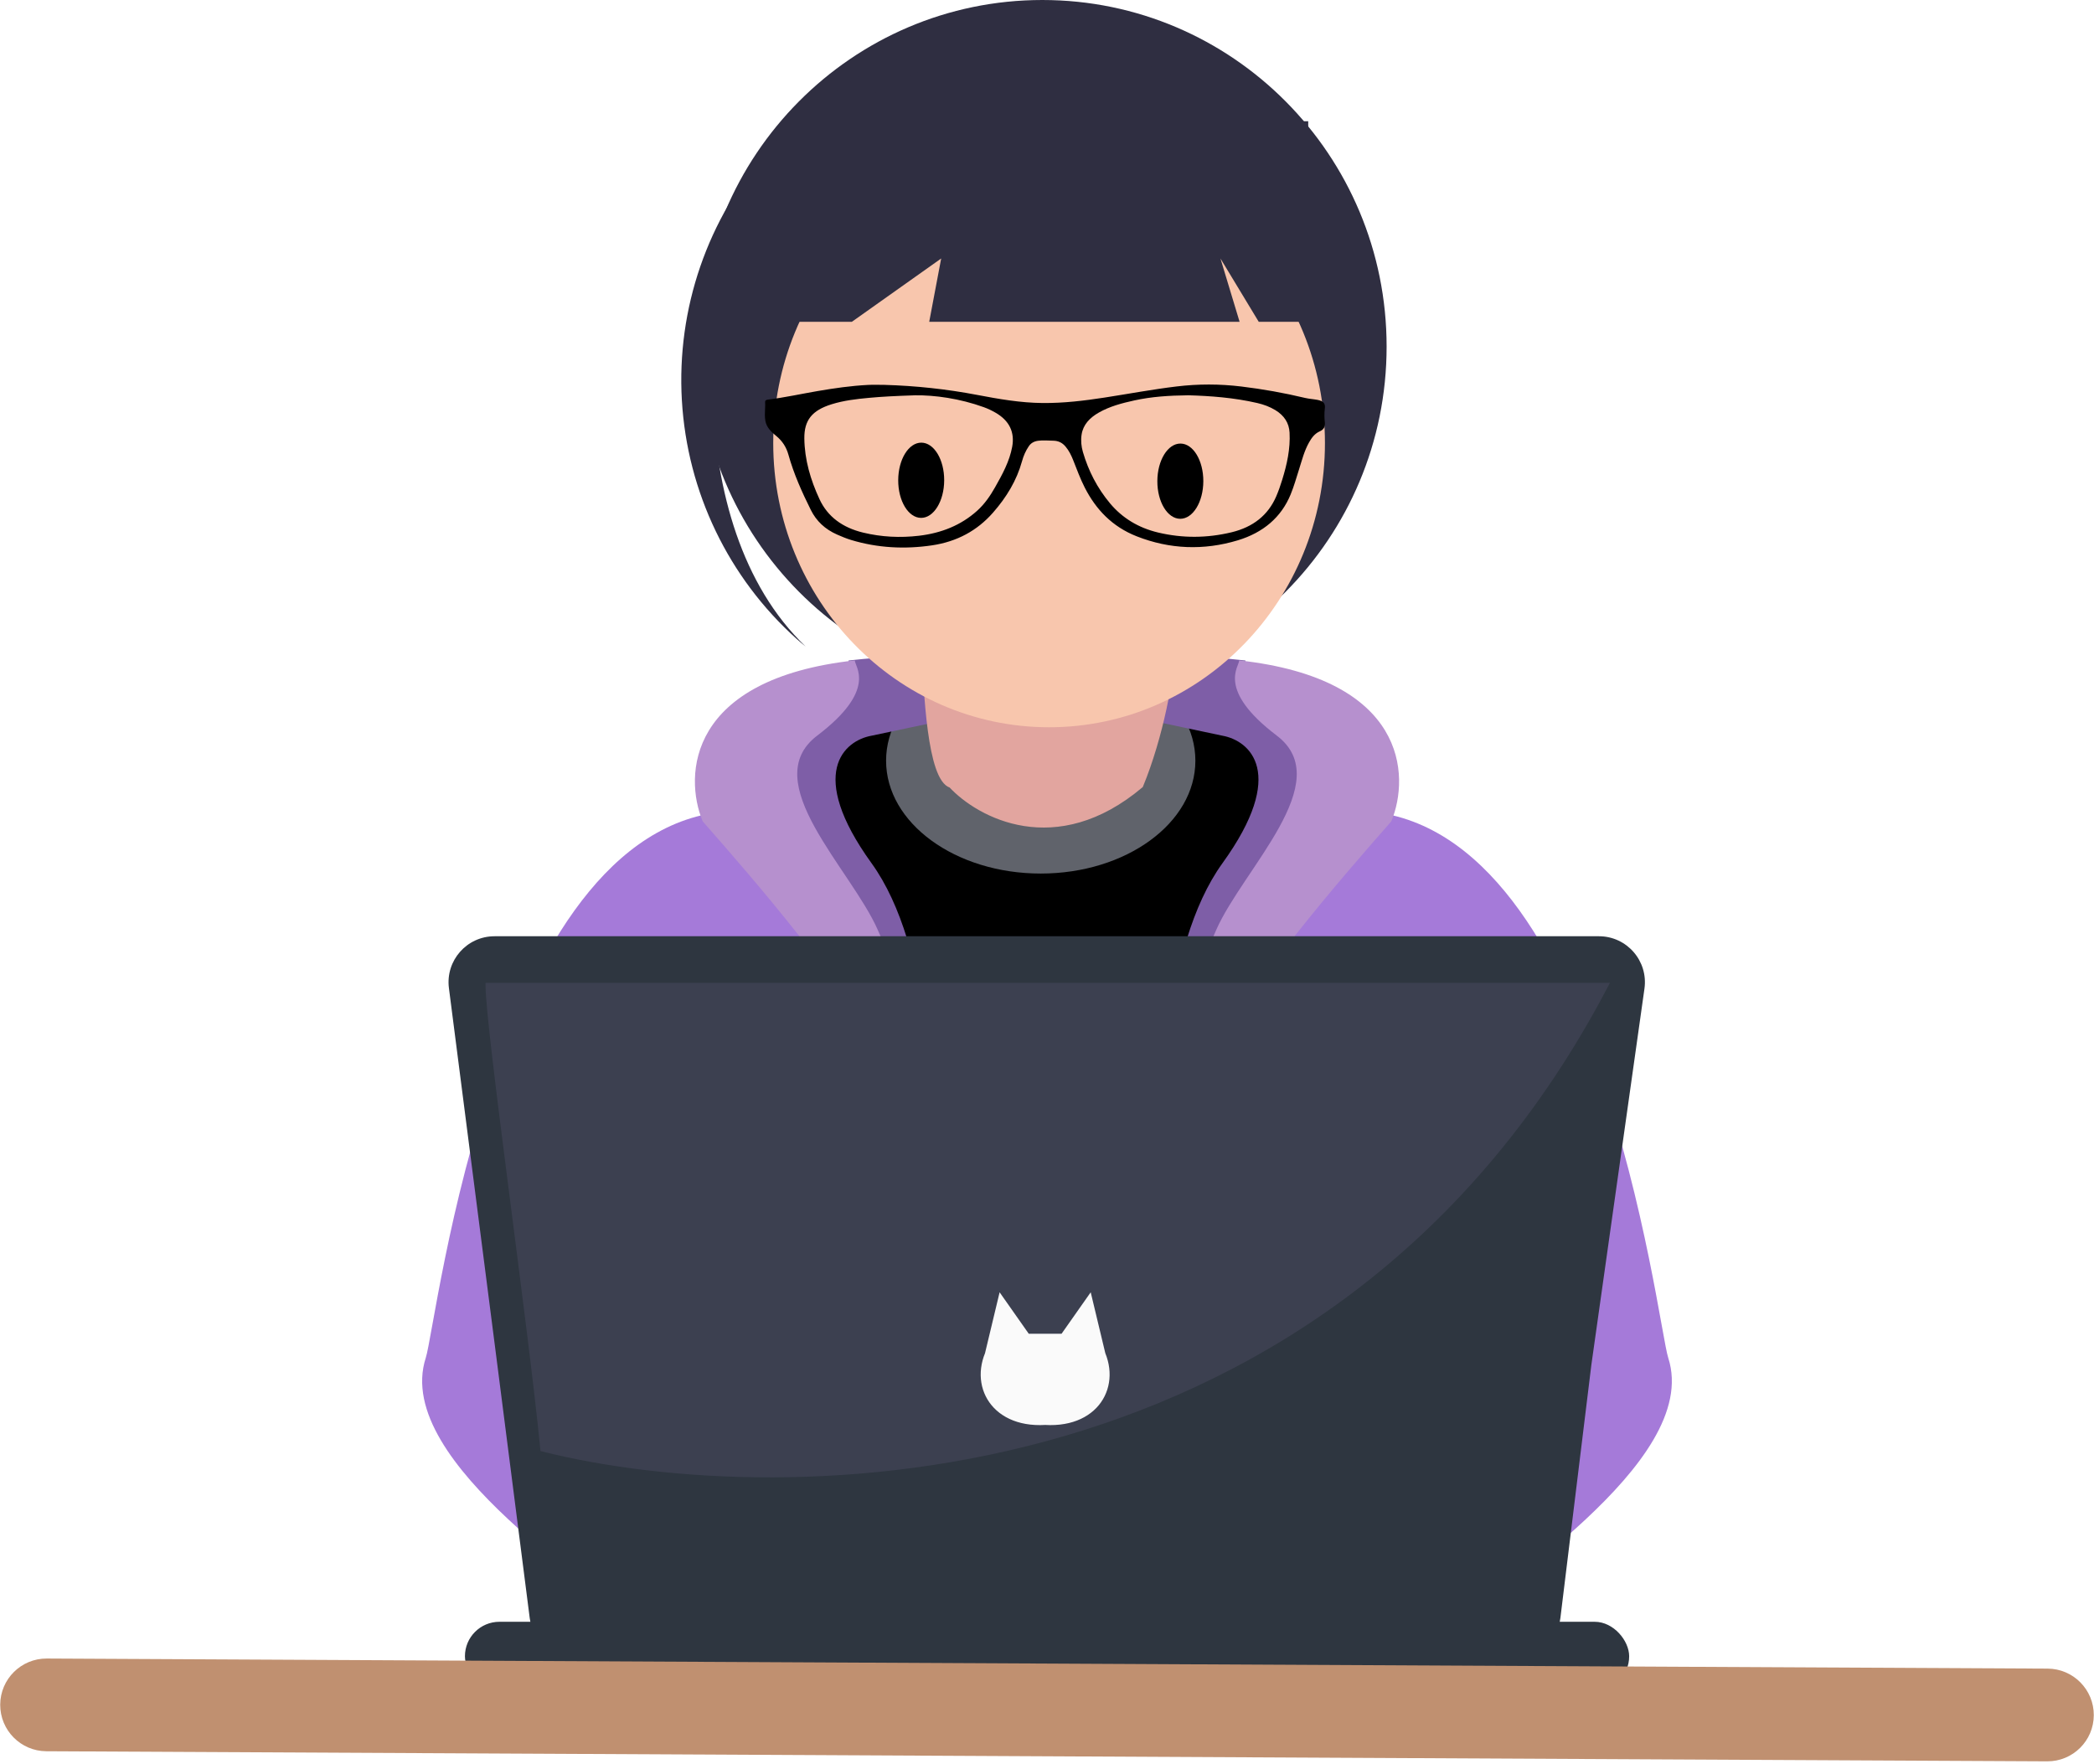 <svg width="501" height="422" viewBox="0 0 501 422" fill="none" xmlns="http://www.w3.org/2000/svg">
<g id="Group 4">
<g id="jacket">
<rect id="Rectangle 4" x="185" y="166" width="129" height="205" fill="black"/>
<ellipse id="Ellipse 3" cx="249" cy="182" rx="37" ry="27" fill="#60636B"/>
<g id="left jacket">
<path id="Vector 5" d="M203.017 158.02C243.017 153.62 240.683 164.52 234.517 170.52L208.517 176.02C202.017 177.186 192.917 184.92 208.517 206.52C223.001 226.575 224.004 265.999 222.497 287.01C222.5 288.573 222.375 290.079 222.109 291.52C222.25 290.137 222.381 288.628 222.497 287.01C222.476 278.452 218.581 268.192 212.698 257.52C220.442 251.92 214.971 237.186 208.517 222.52C202.063 207.853 179.517 187.02 194.017 176.02C208.517 165.02 202.986 159.52 203.017 158.02Z" fill="#7E5EA7"/>
<path id="Vector 3" d="M101.875 324.837C93.577 350.403 146.965 381.177 148.923 388C157.596 330.488 219.646 335.538 223.674 305.125C225.121 294.205 221.615 280.117 215.776 265.354C205.352 239.001 187.493 210.494 177.093 194C118.392 194 104.533 316.649 101.875 324.837Z" fill="#A57AD9"/>
<path id="Vector 4" d="M204.52 158C164.52 162.4 163.581 185.5 168.112 196.5C180.504 210.601 201.782 234.971 214.201 257.5C221.946 251.9 216.474 237.167 210.02 222.5C203.566 207.833 181.02 187 195.52 176C210.02 165 204.489 159.5 204.52 158Z" fill="#B690CE"/>
</g>
<g id="right jacket">
<path id="Vector 5_2" d="M297.983 158.02C257.983 153.62 260.317 164.52 266.483 170.52L292.483 176.02C298.983 177.186 308.083 184.92 292.483 206.52C277.999 226.575 276.996 265.999 278.503 287.01C278.5 288.573 278.625 290.079 278.891 291.52C278.75 290.137 278.619 288.628 278.503 287.01C278.524 278.452 282.419 268.192 288.302 257.52C280.558 251.92 286.029 237.186 292.483 222.52C298.937 207.853 321.483 187.02 306.983 176.02C292.483 165.02 298.014 159.52 297.983 158.02Z" fill="#7E5EA7"/>
<path id="Vector 3_2" d="M399.125 324.837C407.423 350.403 354.035 381.177 352.077 388C343.404 330.488 281.354 335.538 277.326 305.125C275.879 294.205 279.385 280.117 285.224 265.354C295.648 239.001 313.507 210.494 323.907 194C382.608 194 396.467 316.649 399.125 324.837Z" fill="#A57AD9"/>
<path id="Vector 4_2" d="M296.48 158C336.48 162.4 337.419 185.5 332.888 196.5C320.496 210.601 299.218 234.971 286.799 257.5C279.054 251.9 284.526 237.167 290.98 222.5C297.434 207.833 319.98 187 305.48 176C290.98 165 296.511 159.5 296.48 158Z" fill="#B690CE"/>
</g>
</g>
<path id="neck" d="M280.5 155C261.7 172.2 232.333 162.167 221 155C221.5 165.333 222.3 186.4 227.5 188C234.167 195.167 252.6 205.2 273 188C277.8 176.4 280.667 161.167 280.5 155Z" fill="#E2A59F" stroke="#E2A59F"/>
<g id="head">
<path id="hair-1" d="M249.377 165.848C294.872 165.848 331.754 128.721 331.754 82.924C331.754 37.126 294.872 0 249.377 0C203.881 0 167 37.126 167 82.924C167 128.721 203.881 165.848 249.377 165.848Z" fill="#2F2E41"/>
<path id="hair-2" d="M187.971 39.552C202.165 23.482 222.006 13.593 243.306 11.971C264.607 10.348 285.7 17.12 302.135 30.857C301.461 30.212 300.794 29.563 300.094 28.936C283.765 14.33 262.341 6.851 240.535 8.144C218.728 9.436 198.324 19.395 183.811 35.829C169.297 52.263 161.862 73.828 163.141 95.779C164.421 117.731 174.309 138.273 190.631 152.886C191.331 153.513 192.05 154.103 192.765 154.701C177.288 139.88 171.395 117.264 170.5 95.779C169.605 74.295 173.78 55.624 187.971 39.552Z" fill="#2F2E41"/>
<path id="face" d="M317 106C317 143.555 287.451 174 251 174C214.549 174 185 143.555 185 106C185 68.445 214.549 38 251 38C287.451 38 317 68.445 317 106Z" fill="#F8C6AD"/>
<path id="bangs" d="M187 29V77H203.801L225.182 61.842L222.319 77H296.582L292 61.842L301.164 77H313V29H187Z" fill="#2F2E41"/>
<path id="glasses" d="M211.639 92.083C219.095 92.3 226.476 93.09 233.772 94.48C238.952 95.466 244.142 96.379 249.469 96.424C254.454 96.467 259.37 95.878 264.266 95.121C270.013 94.232 275.724 93.158 281.509 92.462C286.67 91.841 291.812 91.847 296.987 92.472C302.148 93.096 307.227 94.005 312.25 95.206C313.226 95.439 314.257 95.484 315.247 95.678C316.638 95.95 317.134 96.533 316.97 97.782C316.826 98.873 316.86 99.947 316.973 101.034C317.069 101.954 316.859 102.715 315.755 103.204C314.535 103.744 313.807 104.765 313.208 105.828C312.049 107.882 311.497 110.115 310.801 112.305C310.162 114.314 309.594 116.343 308.786 118.308C306.544 123.755 302.248 127.437 296.115 129.282C287.979 131.731 279.872 131.417 271.99 128.325C266.043 125.992 262.196 121.843 259.558 116.705C258.442 114.531 257.631 112.26 256.733 110.016C256.281 108.888 255.746 107.8 254.929 106.834C254.194 105.964 253.266 105.451 251.991 105.438C250.788 105.425 249.588 105.289 248.381 105.452C247.402 105.585 246.67 105.998 246.156 106.746C245.387 107.865 244.873 109.083 244.526 110.34C243.259 114.931 240.816 118.98 237.548 122.691C233.804 126.942 228.974 129.593 222.98 130.477C216.441 131.442 209.98 131.103 203.668 129.201C202.504 128.85 201.393 128.386 200.292 127.901C197.381 126.619 195.318 124.663 194.001 122.019C191.855 117.71 189.902 113.346 188.627 108.766C188.138 107.013 187.211 105.516 185.69 104.282C184.501 103.318 183.418 102.25 183.131 100.758C182.935 99.741 183.006 98.712 183.048 97.69C183.067 97.23 183.103 96.77 183.061 96.314C183.02 95.868 183.207 95.673 183.707 95.612C187.712 95.116 191.635 94.247 195.599 93.566C199.591 92.879 203.603 92.301 207.668 92.093C208.987 92.026 210.315 92.083 211.639 92.083H211.639ZM284.326 94.573C279.601 94.626 275.461 94.912 271.398 95.802C268.432 96.453 265.516 97.219 262.914 98.7C260.711 99.954 259.137 101.611 258.776 103.984C258.562 105.386 258.696 106.791 259.095 108.155C260.398 112.61 262.505 116.757 265.602 120.453C268.504 123.915 272.354 126.285 277.088 127.41C282.945 128.802 288.824 128.758 294.671 127.346C299.836 126.098 303.391 123.242 305.32 118.811C305.889 117.503 306.346 116.165 306.766 114.815C307.918 111.112 308.741 107.369 308.536 103.5C308.414 101.212 307.269 99.426 305.142 98.129C303.824 97.325 302.365 96.785 300.827 96.428C295.237 95.132 289.522 94.722 284.326 94.573V94.573ZM218.908 94.579C214.169 94.734 211.007 94.899 207.854 95.191C204.843 95.469 201.851 95.824 198.974 96.719C194.289 98.176 192.393 100.525 192.443 104.907C192.502 109.975 193.915 114.793 196.076 119.445C198.022 123.637 201.598 126.243 206.51 127.428C210.9 128.487 215.365 128.708 219.867 128.179C225.23 127.548 229.925 125.669 233.761 122.223C235.595 120.576 236.913 118.632 238.073 116.586C239.833 113.481 241.544 110.349 242.174 106.882C242.797 103.444 241.543 100.663 238.171 98.727C237.296 98.225 236.385 97.784 235.421 97.434C229.625 95.33 223.573 94.51 218.908 94.579V94.579Z" fill="black"/>
<g id="eyes">
<ellipse id="Ellipse 1" cx="220.402" cy="114.905" rx="5.5" ry="9" transform="rotate(0.201 220.402 114.905)" fill="black"/>
<ellipse id="Ellipse 2" cx="282.401" cy="115.123" rx="5.5" ry="9" transform="rotate(0.201 282.401 115.123)" fill="black"/>
</g>
</g>
<g id="laptop">
<g id="Group 3">
<g id="Group 2">
<g id="Group 1">
<path id="laptop_2" d="M107.406 236.402C106.561 229.825 111.685 224 118.317 224H254.582H382.551C389.238 224 394.378 229.916 393.444 236.537L380.743 326.54L373.334 387.088C372.658 392.605 367.973 396.752 362.415 396.752H137.652C132.117 396.752 127.443 392.638 126.741 387.147L118.473 322.499L107.406 236.402Z" fill="#2E3640"/>
<rect id="Rectangle 1" x="111.238" y="388.017" width="278.548" height="16.499" rx="8.249" fill="#2E3640"/>
</g>
<path id="Vector 1" d="M384.36 235.646C319.607 359.484 187.658 361.328 129.778 346.77C126.914 317.331 116.665 246.063 116.665 235.646H384.36Z" fill="#3C4050" stroke="#3C4050"/>
</g>
<g id="Vector" filter="url(#filter0_b)">
<path d="M239.39 310.376L236.149 323.902C232.723 332.256 238.163 341.115 250.06 340.424C261.957 341.115 267.397 332.256 263.972 323.902L260.73 310.376L254.247 319.598H245.873L239.39 310.376Z" fill="#FAFAFA"/>
<path d="M253.977 339.888C239.39 342.962 232.367 333.125 236.149 323.902L239.39 310.376L245.873 319.598H254.247L260.73 310.376L263.972 323.902C267.753 333.125 260.73 342.962 246.143 339.888" stroke="#FAFAFA"/>
</g>
</g>
<path id="Rectangle 2" d="M0.05 407.843C0.078 401.718 5.066 396.777 11.192 396.808L489.909 399.222C496.034 399.253 500.977 404.244 500.95 410.369V410.369C500.922 416.495 495.934 421.436 489.808 421.405L11.091 418.99C4.966 418.959 0.023 413.969 0.05 407.843V407.843Z" fill="#C09070"/>
</g>
</g>
<defs>
<filter id="filter0_b" x="233.138" y="307.682" width="33.844" height="34.78" filterUnits="userSpaceOnUse" color-interpolation-filters="sRGB">
<feFlood flood-opacity="0" result="BackgroundImageFix"/>
<feGaussianBlur in="BackgroundImage" stdDeviation="0.75"/>
<feComposite in2="SourceAlpha" operator="in" result="effect1_backgroundBlur"/>
<feBlend mode="normal" in="SourceGraphic" in2="effect1_backgroundBlur" result="shape"/>
</filter>
</defs>
</svg>
